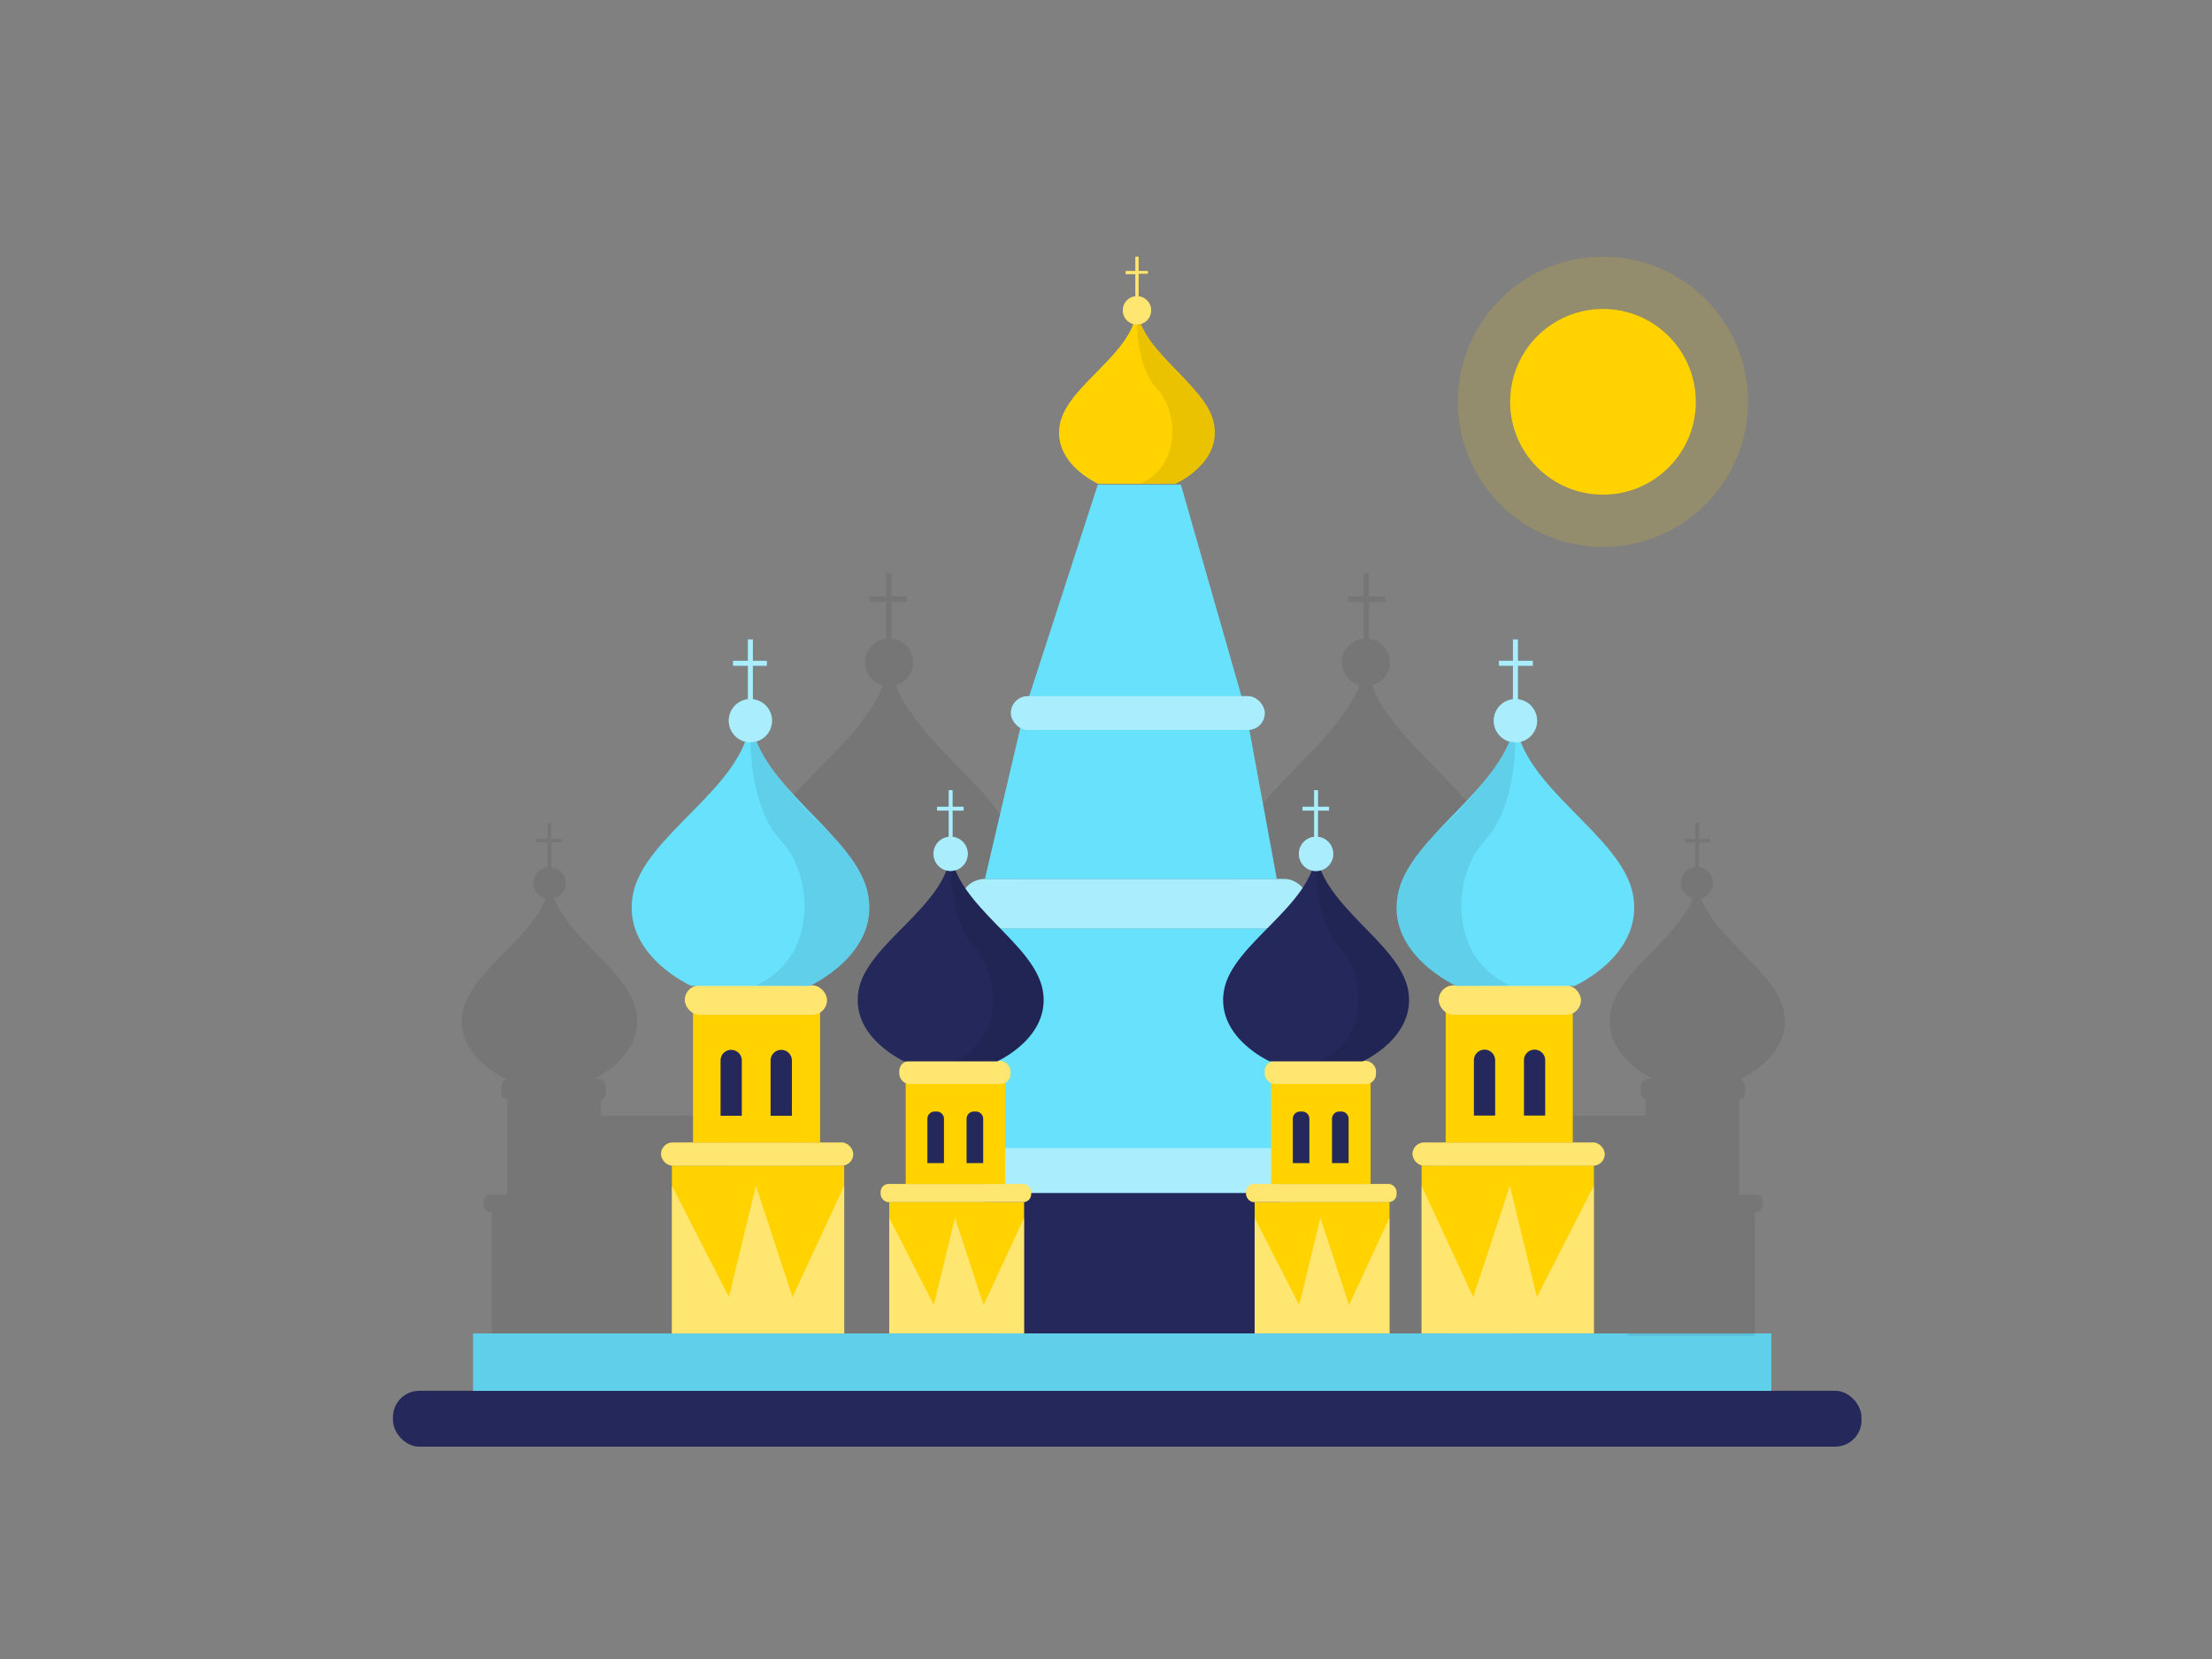 <svg id="Layer_1" data-name="Layer 1" xmlns="http://www.w3.org/2000/svg" viewBox="0 0 400 300"><rect x="0" y="0" width="400" height="300" fill="#808080" stroke="none"/><path d="M83.66,183c1.29-7.14,12.13-12.92,15-20.53a2.89,2.89,0,0,1,.36-5.67v-4.47h-2v-.66h2v-2.85h.66v2.85h1.87v.66H99.72v4.47a2.88,2.88,0,0,1,.46,5.65c1.87,4.61,6.41,8.52,10,12.45h0a27.22,27.22,0,0,1,2.4,2.88,13.44,13.44,0,0,1,2.36,4.62,5.92,5.92,0,0,1,.28,2.07h0a8.85,8.85,0,0,1-.68,3.62.77.77,0,0,0-.07.16q-.14.32-.3.63a14.9,14.9,0,0,1-6.76,6.18h.64a1.52,1.52,0,0,1,1.53,1.52v.88a1.52,1.52,0,0,1-.92,1.4v2.89h22.74v39.4H111.93v.41h-23V219.12h-.25a1.2,1.2,0,0,1-1.2-1.2v-.69a1.2,1.2,0,0,1,1.2-1.2h3.07V198.9a1.53,1.53,0,0,1-1.09-1.46v-.88a1.51,1.51,0,0,1,1.11-1.46h-.27S82.21,191,83.66,183Z" opacity="0.08"/><path d="M225,163.21c-.16-.3-.32-.62-.46-.94l-.09-.23a13.09,13.09,0,0,1-1-5.39h0a8.57,8.57,0,0,1,.42-3.08,20.17,20.17,0,0,1,3.5-6.87,38.43,38.43,0,0,1,3.58-4.28l0,0c5.37-5.85,12.12-11.66,14.9-18.51a4.28,4.28,0,0,1,.69-8.4v-6.65h-2.78v-1h2.78v-4.24h1v4.24h2.95v1h-2.95v6.66a4.28,4.28,0,0,1,.54,8.41c4.32,11.33,20.43,19.92,22.35,30.54,2.16,11.93-11.61,18-11.61,18h-.4c.95.28,7.25,1.14,7.25,2.17V176a2.26,2.26,0,0,1-1.61,2.16v25.47H263a1.79,1.79,0,0,1,1.78,1.79v1a1.78,1.78,0,0,1-1.78,1.78h-.37v33.33H228.4V208.21h0a1.78,1.78,0,0,1-1.78-1.78v-1a1.78,1.78,0,0,1,1.78-1.79h4.81V178.06a2.26,2.26,0,0,1-1.37-2.08v-1.32a2.26,2.26,0,0,1,2.27-2.26h1C233.88,171.87,227.9,168.93,225,163.21Z" opacity="0.08"/><path d="M182.81,163.21c.16-.3.31-.62.45-.94l.09-.23a13.25,13.25,0,0,0,1-5.39h0a8.77,8.77,0,0,0-.43-3.08,20.17,20.17,0,0,0-3.5-6.87,38.43,38.43,0,0,0-3.58-4.28l0,0c-5.37-5.85-12.12-11.66-14.9-18.51a4.28,4.28,0,0,0-.69-8.4v-6.65H164v-1h-2.78v-4.24h-1v4.24h-2.95v1h2.95v6.66a4.28,4.28,0,0,0-.54,8.41c-4.32,11.33-20.43,19.92-22.35,30.54-2.15,11.93,11.61,18,11.61,18h.4a2.27,2.27,0,0,0-1.65,2.17V176c0,1-4.45,1.88-3.52,2.16l-1,25.47h1.61A1.79,1.79,0,0,0,143,205.4v1a1.78,1.78,0,0,0,1.78,1.78h.37v33.33h34.23V208.21h0a1.79,1.79,0,0,0,1.79-1.78v-1a1.79,1.79,0,0,0-1.79-1.79h-4.8V178.06A2.27,2.27,0,0,0,176,176v-1.32a2.26,2.26,0,0,0-2.26-2.26h-1C173.93,171.87,179.91,168.93,182.81,163.21Z" opacity="0.08"/><path d="M219.55,76.73c-1.29-7.12-12.91-12.66-14-20.82v0C205,64,193,69.61,191.66,76.73s6.92,10.76,6.92,10.76h14S220.83,83.85,219.55,76.73Z" fill="#ffd200"/><path d="M205.89,53.49v-4h1.67V49h-1.67V46.42h-.58V49h-1.76v.58h1.76v4a2.56,2.56,0,1,0,.58,0Z" fill="#ffd200"/><path d="M205.89,53.49v-4h1.67V49h-1.67V46.42h-.58V49h-1.76v.58h1.76v4a2.56,2.56,0,1,0,.58,0Z" fill="#fff" opacity="0.44"/><path d="M205.63,58.61s-.13,7.76,3.63,11.72,4.45,13.8-3,17.1l6.36.06s7.1-2.92,7.06-9.45c0,0,.41-3.39-4.47-8.49,0,0-7.36-6.69-8.91-11Z" opacity="0.08"/><rect x="173.61" y="158.95" width="63.16" height="8.97" rx="4.49" fill="#68e1fd"/><rect x="173.61" y="158.95" width="63.16" height="8.97" rx="4.49" fill="#fff" opacity="0.44"/><rect x="178.1" y="167.93" width="53.7" height="73.2" fill="#68e1fd"/><rect x="178.1" y="207.62" width="53.7" height="8.12" fill="#fff" opacity="0.44"/><polygon points="178.1 158.95 185.16 128.83 225.34 128.83 230.89 158.95 178.1 158.95" fill="#68e1fd"/><rect x="178.1" y="215.74" width="53.7" height="25.38" fill="#24285b"/><polygon points="185.16 128.83 198.52 87.63 213.54 87.63 225.34 128.83 185.16 128.83" fill="#68e1fd"/><rect x="182.8" y="125.89" width="45.91" height="6.11" rx="3.06" fill="#68e1fd"/><rect x="182.8" y="125.89" width="45.91" height="6.11" rx="3.06" fill="#fff" opacity="0.44"/><circle cx="289.87" cy="72.66" r="16.79" fill="#ffd200"/><circle cx="289.87" cy="72.66" r="26.24" fill="#ffd200" opacity="0.15"/><rect x="71.06" y="251.5" width="265.56" height="10.1" rx="4.76" fill="#24285b"/><rect x="85.55" y="241.13" width="234.77" height="10.38" fill="#68e1fd"/><rect x="85.55" y="241.13" width="234.77" height="10.38" opacity="0.08"/><rect x="121.5" y="210.79" width="31.16" height="30.34" fill="#ffd200"/><rect x="119.54" y="206.6" width="34.75" height="4.19" rx="2.09" fill="#ffd200"/><rect x="119.54" y="206.6" width="34.75" height="4.19" rx="2.09" fill="#fff" opacity="0.44"/><rect x="125.32" y="180.68" width="22.98" height="25.92" fill="#ffd200"/><rect x="123.84" y="178.19" width="25.7" height="5.32" rx="2.66" fill="#ffd200"/><rect x="123.84" y="178.19" width="25.7" height="5.32" rx="2.66" fill="#fff" opacity="0.44"/><polygon points="121.5 214.41 131.81 234.56 136.69 214.41 143.31 234.56 152.66 214.41 152.66 241.13 121.5 241.13 121.5 214.41" fill="#fff" opacity="0.44"/><path d="M132.22,189.85h0a1.92,1.92,0,0,1,1.92,1.92v10a0,0,0,0,1,0,0H130.3a0,0,0,0,1,0,0v-10A1.92,1.92,0,0,1,132.22,189.85Z" fill="#24285b"/><path d="M141.28,189.85h0a1.92,1.92,0,0,1,1.92,1.92v10a0,0,0,0,1,0,0h-3.85a0,0,0,0,1,0,0v-10A1.92,1.92,0,0,1,141.28,189.85Z" fill="#24285b"/><path d="M157,161.85c-2-10.87-19.71-19.32-21.29-31.77v0c-1,12.36-19.32,20.9-21.28,31.77S125,178.28,125,178.28h21.43S158.94,172.71,157,161.85Z" fill="#68e1fd"/><path d="M136.14,126.38v-6h2.53v-.88h-2.53v-3.86h-.89v3.86h-2.69v.88h2.69v6.06a3.91,3.91,0,1,0,.89,0Z" fill="#68e1fd"/><path d="M136.14,126.38v-6h2.53v-.88h-2.53v-3.86h-.89v3.86h-2.69v.88h2.69v6.06a3.91,3.91,0,1,0,.89,0Z" fill="#fff" opacity="0.44"/><path d="M135.73,134.19s-.19,11.85,5.55,17.89,6.79,21.07-4.59,26.11l9.72.09s10.83-4.47,10.77-14.43c0,0,.62-5.17-6.83-12.95,0,0-11.22-10.22-13.59-16.85Z" opacity="0.08"/><path d="M322.6,183c-1.29-7.14-12.13-12.92-15-20.53a2.89,2.89,0,0,0-.36-5.67v-4.47h2v-.66h-2v-2.85h-.66v2.85h-1.87v.66h1.87v4.47a2.88,2.88,0,0,0-.46,5.65c-1.87,4.61-6.41,8.52-10,12.45h0a27.22,27.22,0,0,0-2.4,2.88,13.44,13.44,0,0,0-2.36,4.62,5.92,5.92,0,0,0-.28,2.07h0a8.85,8.85,0,0,0,.68,3.62.77.77,0,0,1,.07.16q.13.32.3.63a14.9,14.9,0,0,0,6.76,6.18h-.64a1.52,1.52,0,0,0-1.53,1.52v.88a1.52,1.52,0,0,0,.92,1.4v2.89H274.82v39.4h19.51v.41h23V219.12h.25a1.2,1.2,0,0,0,1.2-1.2v-.69a1.2,1.2,0,0,0-1.2-1.2h-3.07V198.9a1.53,1.53,0,0,0,1.09-1.46v-.88a1.51,1.51,0,0,0-1.11-1.46h.27S324.05,191,322.6,183Z" opacity="0.08"/><rect x="257.06" y="210.79" width="31.16" height="30.34" transform="translate(545.29 451.91) rotate(-180)" fill="#ffd200"/><rect x="255.43" y="206.6" width="34.75" height="4.19" rx="2.09" transform="translate(545.61 417.39) rotate(-180)" fill="#ffd200"/><rect x="255.43" y="206.6" width="34.75" height="4.19" rx="2.09" transform="translate(545.61 417.39) rotate(-180)" fill="#fff" opacity="0.44"/><rect x="261.43" y="180.68" width="22.98" height="25.92" transform="translate(545.84 387.28) rotate(-180)" fill="#ffd200"/><rect x="260.19" y="178.19" width="25.7" height="5.32" rx="2.66" transform="translate(546.07 361.7) rotate(180)" fill="#ffd200"/><rect x="260.19" y="178.19" width="25.7" height="5.32" rx="2.66" transform="translate(546.07 361.7) rotate(180)" fill="#fff" opacity="0.44"/><polygon points="288.23 214.41 277.92 234.56 273.03 214.41 266.41 234.56 257.06 214.41 257.06 241.13 288.23 241.13 288.23 214.41" fill="#fff" opacity="0.44"/><path d="M275.58,189.85h3.85a0,0,0,0,1,0,0v10a1.92,1.92,0,0,1-1.92,1.92h0a1.92,1.92,0,0,1-1.92-1.92v-10a0,0,0,0,1,0,0Z" transform="translate(555.01 391.58) rotate(-180)" fill="#24285b"/><path d="M266.52,189.85h3.85a0,0,0,0,1,0,0v10a1.92,1.92,0,0,1-1.92,1.92h0a1.92,1.92,0,0,1-1.92-1.92v-10a0,0,0,0,1,0,0Z" transform="translate(536.9 391.58) rotate(-180)" fill="#24285b"/><path d="M252.75,161.85c2-10.87,19.71-19.32,21.28-31.77v0c1,12.36,19.32,20.9,21.28,31.77s-10.56,16.43-10.56,16.43H263.32S250.79,172.71,252.75,161.85Z" fill="#68e1fd"/><path d="M273.59,126.38v-6h-2.54v-.88h2.54v-3.86h.89v3.86h2.69v.88h-2.69v6.06a3.92,3.92,0,1,1-.89,0Z" fill="#68e1fd"/><path d="M273.59,126.38v-6h-2.54v-.88h2.54v-3.86h.89v3.86h2.69v.88h-2.69v6.06a3.92,3.92,0,1,1-.89,0Z" fill="#fff" opacity="0.44"/><path d="M274,134.19s.18,11.85-5.55,17.89-6.79,21.07,4.58,26.11l-9.71.09s-10.83-4.47-10.77-14.43c0,0-.63-5.17,6.83-12.95,0,0,11.22-10.22,13.59-16.85Z" opacity="0.08"/><rect x="160.8" y="217.38" width="24.39" height="23.74" fill="#ffd200"/><rect x="159.26" y="214.1" width="27.2" height="3.28" rx="1.43" fill="#ffd200"/><rect x="159.26" y="214.1" width="27.2" height="3.28" rx="1.43" fill="#fff" opacity="0.44"/><rect x="163.78" y="193.81" width="17.99" height="20.29" fill="#ffd200"/><rect x="162.63" y="191.86" width="20.11" height="4.16" rx="1.82" fill="#ffd200"/><rect x="162.63" y="191.86" width="20.11" height="4.16" rx="1.82" fill="#fff" opacity="0.44"/><polygon points="160.8 220.22 168.86 235.99 172.69 220.22 177.87 235.99 185.19 220.22 185.19 241.13 160.8 241.13 160.8 220.22" fill="#fff" opacity="0.44"/><path d="M169,201h.38a1.32,1.32,0,0,1,1.32,1.32v8a0,0,0,0,1,0,0h-3a0,0,0,0,1,0,0v-8A1.32,1.32,0,0,1,169,201Z" fill="#24285b"/><path d="M176.09,201h.38a1.32,1.32,0,0,1,1.32,1.32v8a0,0,0,0,1,0,0h-3a0,0,0,0,1,0,0v-8A1.32,1.32,0,0,1,176.09,201Z" fill="#24285b"/><path d="M188.56,179.07c-1.53-8.5-15.42-15.12-16.65-24.86v0c-.78,9.68-15.12,16.36-16.65,24.86s8.27,12.86,8.27,12.86h16.77S190.1,187.58,188.56,179.07Z" fill="#24285b"/><path d="M172.25,151.32v-4.74h2v-.69h-2v-3h-.69v3h-2.11v.69h2.11v4.74a3.1,3.1,0,1,0,.69,0Z" fill="#68e1fd"/><path d="M172.25,151.32v-4.74h2v-.69h-2v-3h-.69v3h-2.11v.69h2.11v4.74a3.1,3.1,0,1,0,.69,0Z" fill="#fff" opacity="0.44"/><path d="M171.93,157.43s-.14,9.27,4.34,14,5.32,16.49-3.58,20.43l7.6.07s8.48-3.49,8.43-11.29c0,0,.49-4-5.35-10.13,0,0-8.78-8-10.63-13.19Z" opacity="0.08"/><rect x="226.88" y="217.38" width="24.39" height="23.74" fill="#ffd200"/><rect x="225.34" y="214.1" width="27.2" height="3.28" rx="1.43" fill="#ffd200"/><rect x="225.34" y="214.1" width="27.2" height="3.28" rx="1.43" fill="#fff" opacity="0.44"/><rect x="229.86" y="193.81" width="17.99" height="20.29" fill="#ffd200"/><rect x="228.71" y="191.86" width="20.11" height="4.16" rx="1.82" fill="#ffd200"/><rect x="228.71" y="191.86" width="20.11" height="4.16" rx="1.82" fill="#fff" opacity="0.44"/><polygon points="226.88 220.22 234.94 235.99 238.77 220.22 243.95 235.99 251.27 220.22 251.27 241.13 226.88 241.13 226.88 220.22" fill="#fff" opacity="0.44"/><path d="M235.08,201h.38a1.32,1.32,0,0,1,1.32,1.32v8a0,0,0,0,1,0,0h-3a0,0,0,0,1,0,0v-8A1.32,1.32,0,0,1,235.08,201Z" fill="#24285b"/><path d="M242.17,201h.38a1.32,1.32,0,0,1,1.32,1.32v8a0,0,0,0,1,0,0h-3a0,0,0,0,1,0,0v-8A1.32,1.32,0,0,1,242.17,201Z" fill="#24285b"/><path d="M254.64,179.07c-1.53-8.5-15.42-15.12-16.65-24.86v0c-.78,9.68-15.12,16.36-16.65,24.86s8.27,12.86,8.27,12.86h16.77S256.18,187.58,254.64,179.07Z" fill="#24285b"/><path d="M238.33,151.32v-4.74h2v-.69h-2v-3h-.69v3h-2.11v.69h2.11v4.74a3.11,3.11,0,1,0,.69,0Z" fill="#68e1fd"/><path d="M238.33,151.32v-4.74h2v-.69h-2v-3h-.69v3h-2.11v.69h2.11v4.74a3.11,3.11,0,1,0,.69,0Z" fill="#fff" opacity="0.44"/><path d="M238,157.43s-.14,9.27,4.35,14,5.31,16.49-3.59,20.43l7.6.07s8.48-3.49,8.43-11.29c0,0,.49-4-5.35-10.13,0,0-8.78-8-10.63-13.19Z" opacity="0.08"/></svg>